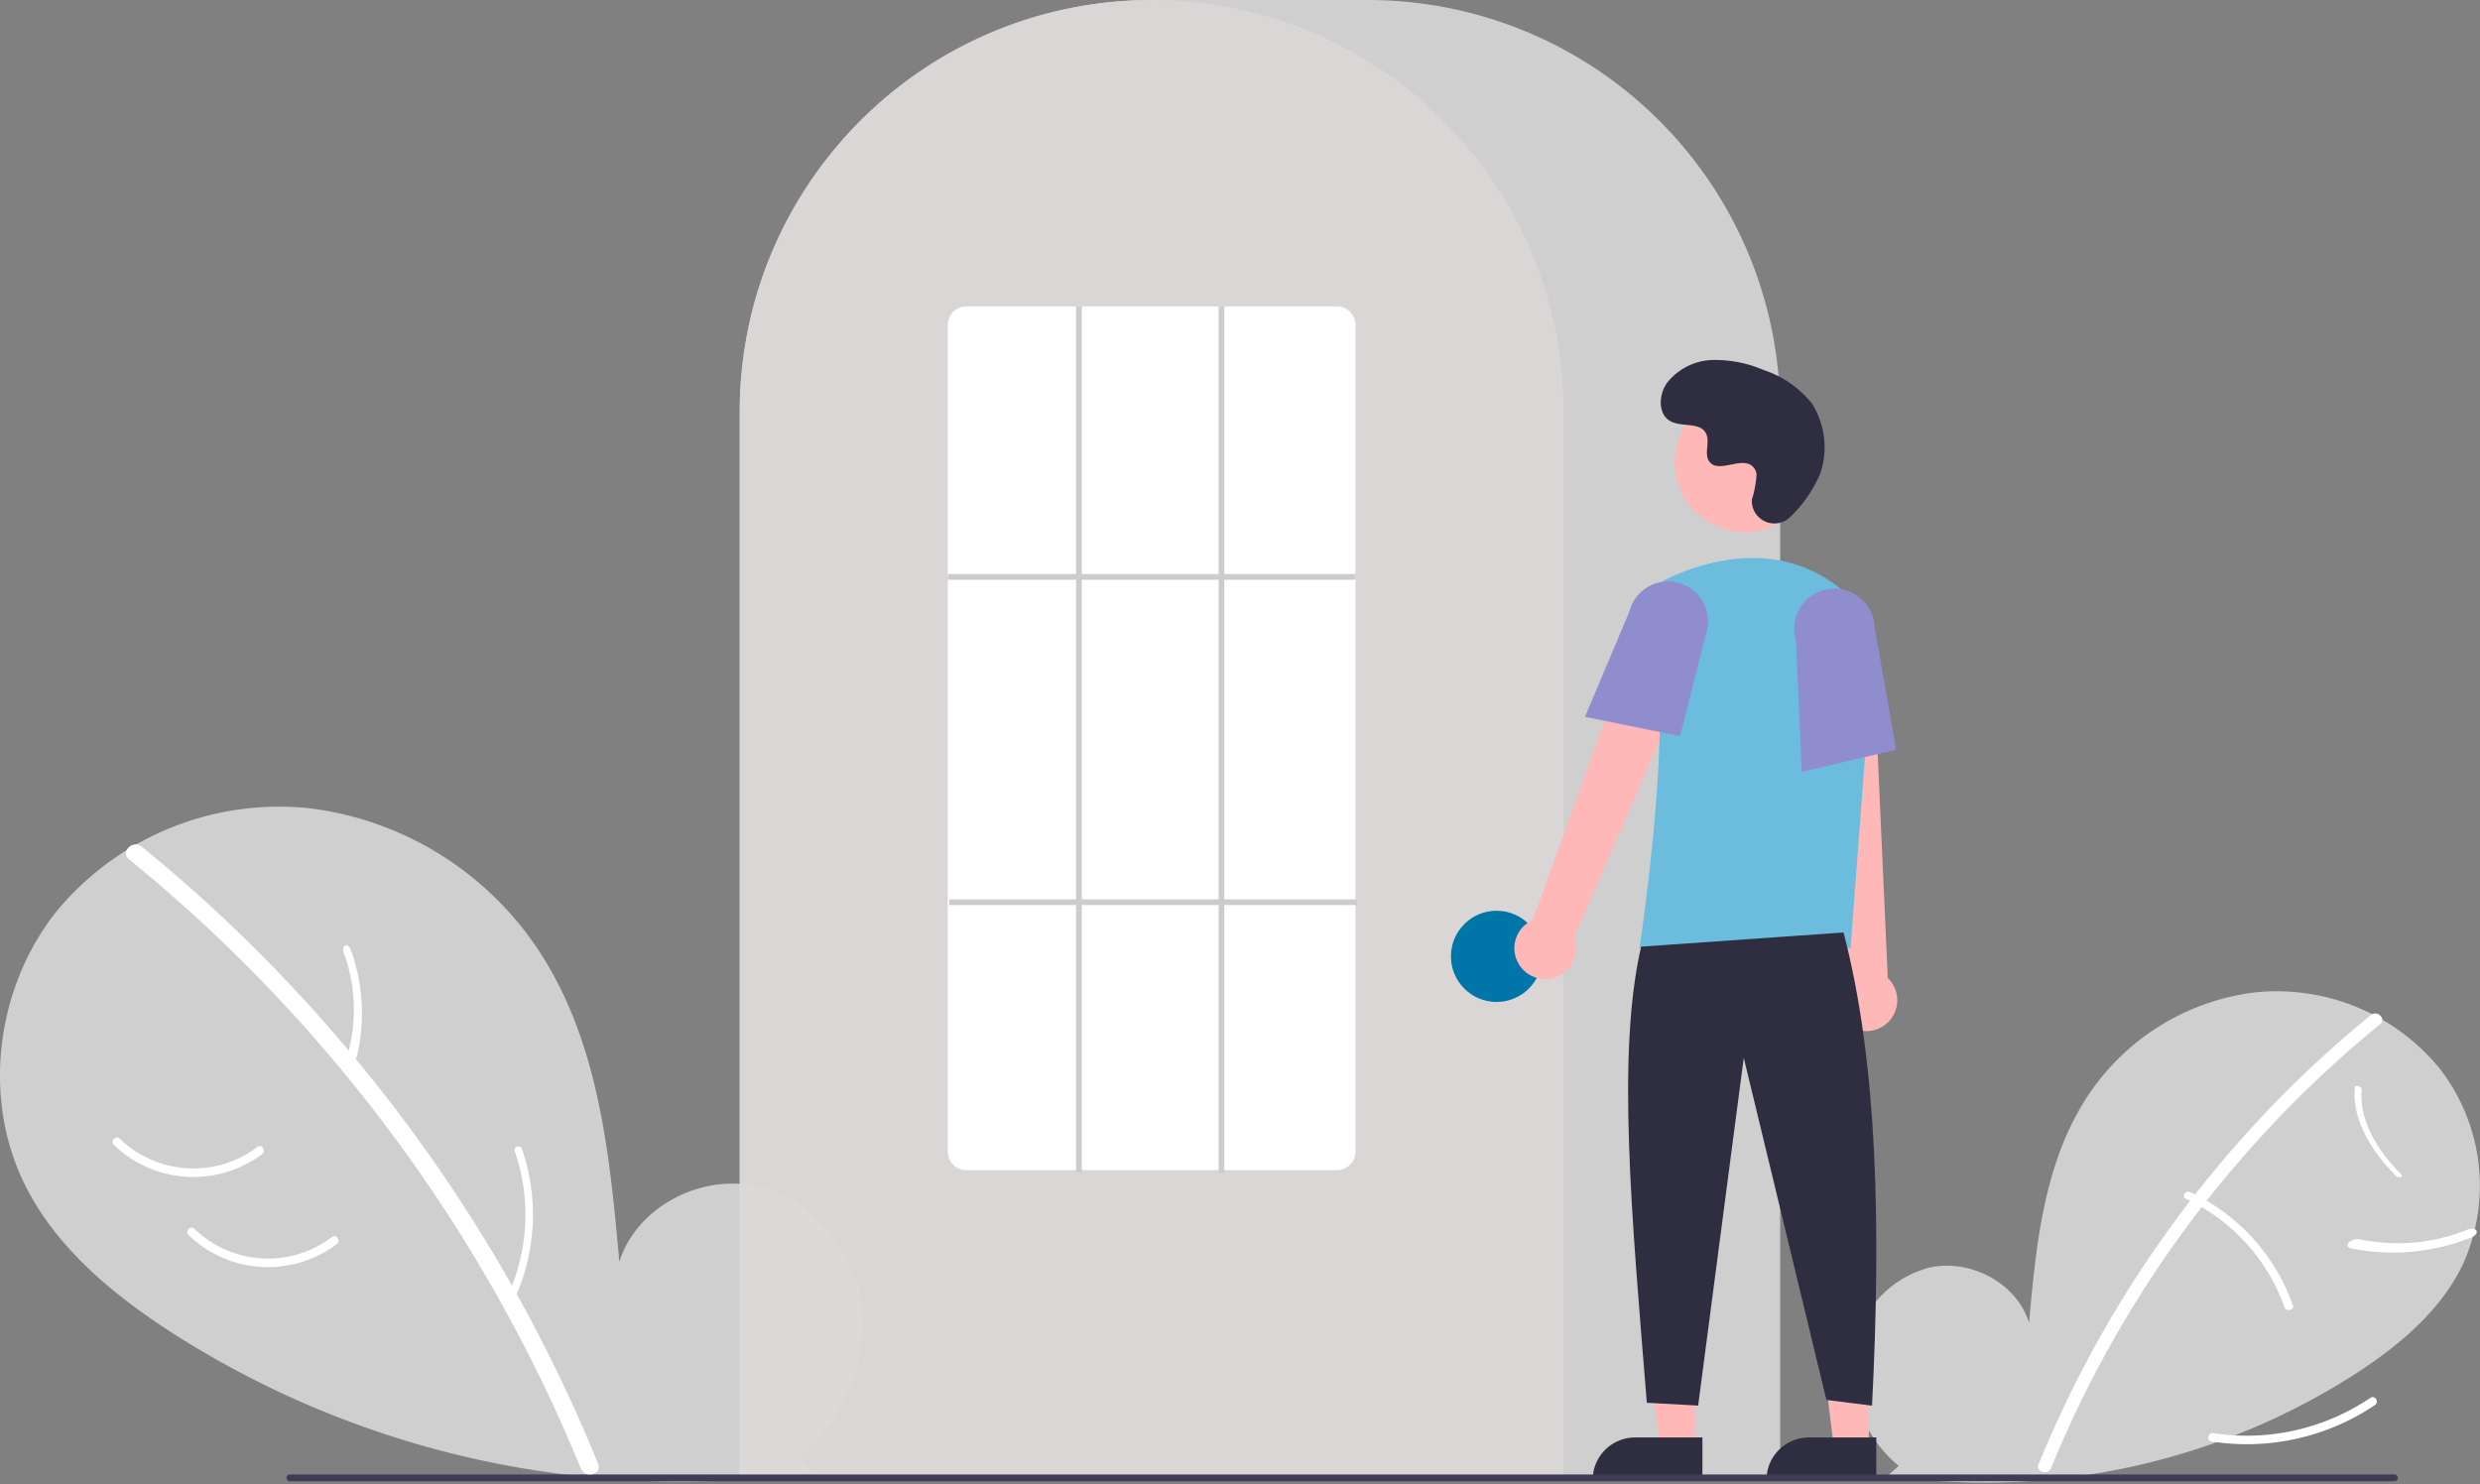 <svg xmlns="http://www.w3.org/2000/svg" width="250.814" height="150.13" viewBox="0 0 250.814 150.13">
  <rect x="0" y="0" width="250.814" height="150.13" fill="#808080" stroke="none"/>
  <g id="Group_5072" data-name="Group 5072" transform="translate(-54 -110.648)">
    <g id="Group_1" data-name="Group 1" transform="translate(54 110.648)">
      <path id="Path_43" data-name="Path 43" d="M819.412,585.68a12.961,12.961,0,0,1-4.65-11.172,10.477,10.477,0,0,1,7.789-8.895c4.109-.886,8.794,1.567,10.042,5.581.687-7.74,1.479-15.8,5.593-22.394a23.717,23.717,0,0,1,17.173-11,21.28,21.28,0,0,1,18.72,7.642,19.313,19.313,0,0,1,2.375,19.883c-2.25,4.669-6.4,8.143-10.741,10.97A69.32,69.32,0,0,1,818.3,586.664Z" transform="translate(-627.383 -437.423)" fill="#f1f1f1" opacity="0.7"/>
      <path id="Path_44" data-name="Path 44" d="M913.632,545.617a114.383,114.383,0,0,0-33.609,45.445c-.321.786.955,1.128,1.272.351a113.109,113.109,0,0,1,33.269-44.863c.659-.536-.28-1.465-.933-.933Z" transform="translate(-673.851 -442.962)" fill="#fff"/>
      <path id="Path_45" data-name="Path 45" d="M245.741,538.86a17.8,17.8,0,0,0,6.387-15.345c-.7-5.731-5.054-11-10.7-12.217s-12.079,2.152-13.793,7.666c-.944-10.63-2.031-21.706-7.683-30.759a32.575,32.575,0,0,0-23.587-15.112,29.228,29.228,0,0,0-25.711,10.5c-5.991,7.582-7.458,18.6-3.262,27.31,3.091,6.413,8.786,11.185,14.753,15.067a95.212,95.212,0,0,0,65.119,14.246" transform="translate(-165 -391.341)" fill="#f1f1f1" opacity="0.7"/>
      <path id="Path_47" data-name="Path 47" d="M529.727,339.555H424.5V231.589a41.705,41.705,0,0,1,41.658-41.658h21.91a41.705,41.705,0,0,1,41.658,41.658Z" transform="translate(-349.688 -189.931)" fill="#f1f1f1" opacity="0.7"/>
      <path id="Path_48" data-name="Path 48" d="M507.816,339.558H424.5V231.592a41.336,41.336,0,0,1,7.956-24.489c.191-.261.382-.518.579-.773a41.649,41.649,0,0,1,8.866-8.606c.19-.138.381-.274.575-.41a41.56,41.56,0,0,1,9.073-4.745c.19-.072.384-.145.578-.214a41.519,41.519,0,0,1,8.968-2.115c.19-.026.384-.046.579-.066a42.174,42.174,0,0,1,8.967,0c.194.02.389.041.581.067a41.514,41.514,0,0,1,8.966,2.115c.194.069.388.142.579.214a41.454,41.454,0,0,1,8.968,4.675c.194.133.387.269.578.4a42.1,42.1,0,0,1,5.3,4.487,41.6,41.6,0,0,1,3.668,4.195c.2.254.387.511.578.772a41.336,41.336,0,0,1,7.956,24.489Z" transform="translate(-349.688 -189.934)" fill="#dcd8d8" opacity="0.88"/>
      <circle id="Ellipse_3" data-name="Ellipse 3" cx="4.613" cy="4.613" r="4.613" transform="translate(146.741 92.109)" fill="#0076a8"/>
      <path id="Path_49" data-name="Path 49" d="M581.722,474.128h-3.534l-1.682-13.633h5.217Z" transform="translate(-410.304 -327.738)" fill="#ffb8b8"/>
      <path id="Path_50" data-name="Path 50" d="M562.987,504.28H569.8v4.292H558.7A4.292,4.292,0,0,1,562.987,504.28Z" transform="translate(-397.627 -358.9)" fill="#2f2e41"/>
      <path id="Path_51" data-name="Path 51" d="M642.722,474.128h-3.534l-1.682-13.633h5.217Z" transform="translate(-453.718 -327.738)" fill="#ffb8b8"/>
      <path id="Path_52" data-name="Path 52" d="M623.987,504.28H630.8v4.292H619.695A4.292,4.292,0,0,1,623.987,504.28Z" transform="translate(-441.042 -358.9)" fill="#2f2e41"/>
      <path id="Path_53" data-name="Path 53" d="M696.778,435.573a3.1,3.1,0,0,1,1.3-4.567l12.015-33.115,5.912,3.227-13.718,31.646a3.114,3.114,0,0,1-5.509,2.81Z" transform="translate(-543.09 -337.937)" fill="#ffb8b8"/>
      <path id="Path_54" data-name="Path 54" d="M803.089,452.163a3.1,3.1,0,0,1-.834-4.675l-3.722-35.03,6.728.307,1.547,34.457a3.114,3.114,0,0,1-3.719,4.941Z" transform="translate(-615.89 -348.305)" fill="#ffb8b8"/>
      <circle id="Ellipse_4" data-name="Ellipse 4" cx="7.081" cy="7.081" r="7.081" transform="translate(169.385 39.658)" fill="#ffb8b8"/>
      <path id="Path_55" data-name="Path 55" d="M761.48,425.135H740.133l.026-.166c.038-.248,3.8-24.92,1.027-32.991a3.406,3.406,0,0,1,1.75-4.2h0c3.97-1.87,11.591-4.172,18.024,1.415a8.14,8.14,0,0,1,2.727,6.745Z" transform="translate(-574.326 -329.243)" fill="#6cbcdd"/>
      <path id="Path_56" data-name="Path 56" d="M730.628,409.539l-9.61-1.95,4.5-10.675a4.035,4.035,0,0,1,7.814,2.017Z" transform="translate(-560.722 -335.088)" fill="#908dce"/>
      <path id="Path_57" data-name="Path 57" d="M795.428,415l-.578-13.245a4.071,4.071,0,1,1,7.953-1.377l2.172,12.376Z" transform="translate(-613.213 -336.932)" fill="#908dce"/>
      <path id="Path_58" data-name="Path 58" d="M757.931,517.049c3.435,13.082,3.81,29.714,2.883,47.857l-4.613-.577-8.36-34.6-4.613,35.172-5.189-.288c-1.55-19.036-3.06-35.378-.577-46.127Z" transform="translate(-571.487 -422.743)" fill="#2f2e41"/>
      <path id="Path_59" data-name="Path 59" d="M760.784,331.989a2.287,2.287,0,0,1-3.946-1.271,2.318,2.318,0,0,1,0-.448,10.394,10.394,0,0,0,.463-2.524,1.323,1.323,0,0,0-.242-.619c-1.053-1.41-3.524.63-4.517-.646-.609-.782.107-2.014-.361-2.889-.617-1.154-2.444-.585-3.59-1.217-1.275-.7-1.2-2.66-.359-3.849a6.055,6.055,0,0,1,4.591-2.337,12.314,12.314,0,0,1,5.187,1.012,10.366,10.366,0,0,1,4.9,3.4,8.3,8.3,0,0,1,.839,7.064A13.317,13.317,0,0,1,760.784,331.989Z" transform="translate(-579.653 -279.779)" fill="#2f2e41"/>
      <path id="Path_60" data-name="Path 60" d="M478.683,707.879H265.839a.343.343,0,0,1,0-.687H478.683a.343.343,0,1,1,0,.686Z" transform="translate(-236.523 -558.07)" fill="#3f3d56"/>
      <path id="Path_61" data-name="Path 61" d="M536.852,384.783H499.374a1.864,1.864,0,0,1-1.874-1.849V299.28a1.864,1.864,0,0,1,1.874-1.849h37.478a1.864,1.864,0,0,1,1.874,1.849v83.654A1.864,1.864,0,0,1,536.852,384.783Z" transform="translate(-401.643 -266.439)" fill="#fff"/>
      <rect id="Rectangle_3" data-name="Rectangle 3" width="41.226" height="0.577" transform="translate(95.857 58.059)" fill="#ccc"/>
      <rect id="Rectangle_4" data-name="Rectangle 4" width="41.226" height="0.577" transform="translate(96.001 90.956)" fill="#ccc"/>
      <rect id="Rectangle_5" data-name="Rectangle 5" width="0.577" height="87.641" transform="translate(108.83 30.991)" fill="#ccc"/>
      <rect id="Rectangle_6" data-name="Rectangle 6" width="0.577" height="87.641" transform="translate(123.245 30.991)" fill="#ccc"/>
      <path id="Path_46" data-name="Path 46" d="M213.644,483.834a155.776,155.776,0,0,1,21.71,21.557,156.23,156.23,0,0,1,24.452,40.862c.44,1.079-1.312,1.549-1.747.482a155.356,155.356,0,0,0-45.7-61.62c-.9-.737.384-2.012,1.281-1.281Z" transform="translate(-199.317 -398.214)" fill="#fff"/>
      <path id="Path_7508" data-name="Path 7508" d="M.337,7.238A19.675,19.675,0,0,0,12.794.137c.308-.382.884.116.576.5A20.465,20.465,0,0,1,.393,8c-.486.07-.539-.69-.056-.759Z" transform="matrix(0.53, -0.848, 0.848, 0.53, 45.164, 127.202)" fill="#fff"/>
      <path id="Path_7509" data-name="Path 7509" d="M1.153.092a16.654,16.654,0,0,0,9.536,1.841c.9-.076.993.684.1.759A18.714,18.714,0,0,1,.235.668C-.047.528-.079.293.162.131A1.165,1.165,0,0,1,1.153.092Z" transform="translate(35.495 107.247) rotate(-104)" fill="#fff"/>
    </g>
    <path id="Path_7503" data-name="Path 7503" d="M4.748,14.822A11.585,11.585,0,0,1,1.252.234c.253-.5,1.034-.125.781.371a10.727,10.727,0,0,0,3.28,13.563C5.763,14.494,5.2,15.146,4.748,14.822Z" transform="translate(72.484 236.693) rotate(-73)" fill="#fff"/>
    <path id="Path_7504" data-name="Path 7504" d="M.382,8.214A22.328,22.328,0,0,0,14.52.155c.35-.433,1,.132.654.565A23.225,23.225,0,0,1,.445,9.075c-.552.079-.612-.783-.063-.862Z" transform="translate(279.888 247.628) rotate(17)" fill="#fff"/>
    <path id="Path_7505" data-name="Path 7505" d="M1.309.1a18.9,18.9,0,0,0,10.822,2.09c1.016-.086,1.126.777.117.862A21.238,21.238,0,0,1,.266.758C-.054.6-.09.332.184.149A1.321,1.321,0,0,1,1.309.1Z" transform="translate(291.309 236.244) rotate(-16)" fill="#fff"/>
    <path id="Path_7507" data-name="Path 7507" d="M4.748,14.822A11.585,11.585,0,0,1,1.252.234c.253-.5,1.034-.125.781.371a10.727,10.727,0,0,0,3.28,13.563C5.763,14.494,5.2,15.146,4.748,14.822Z" transform="translate(64.939 227.58) rotate(-73)" fill="#fff"/>
    <path id="Path_7510" data-name="Path 7510" d="M.336,8.307A19.2,19.2,0,0,0,12.756.157c.307-.438.881.134.575.571A19.954,19.954,0,0,1,.391,9.179c-.485.08-.538-.792-.056-.872Z" transform="translate(276.894 244.507) rotate(-99)" fill="#fff"/>
    <path id="Path_7511" data-name="Path 7511" d="M.179,6.952c2.6-.687,4.957-3.123,6.608-6.821.163-.367.469.112.306.478C5.371,4.452,2.913,6.977.208,7.681c-.258.067-.286-.663-.03-.729Z" transform="translate(299.413 223.153) rotate(111)" fill="#fff"/>
  </g>
</svg>
